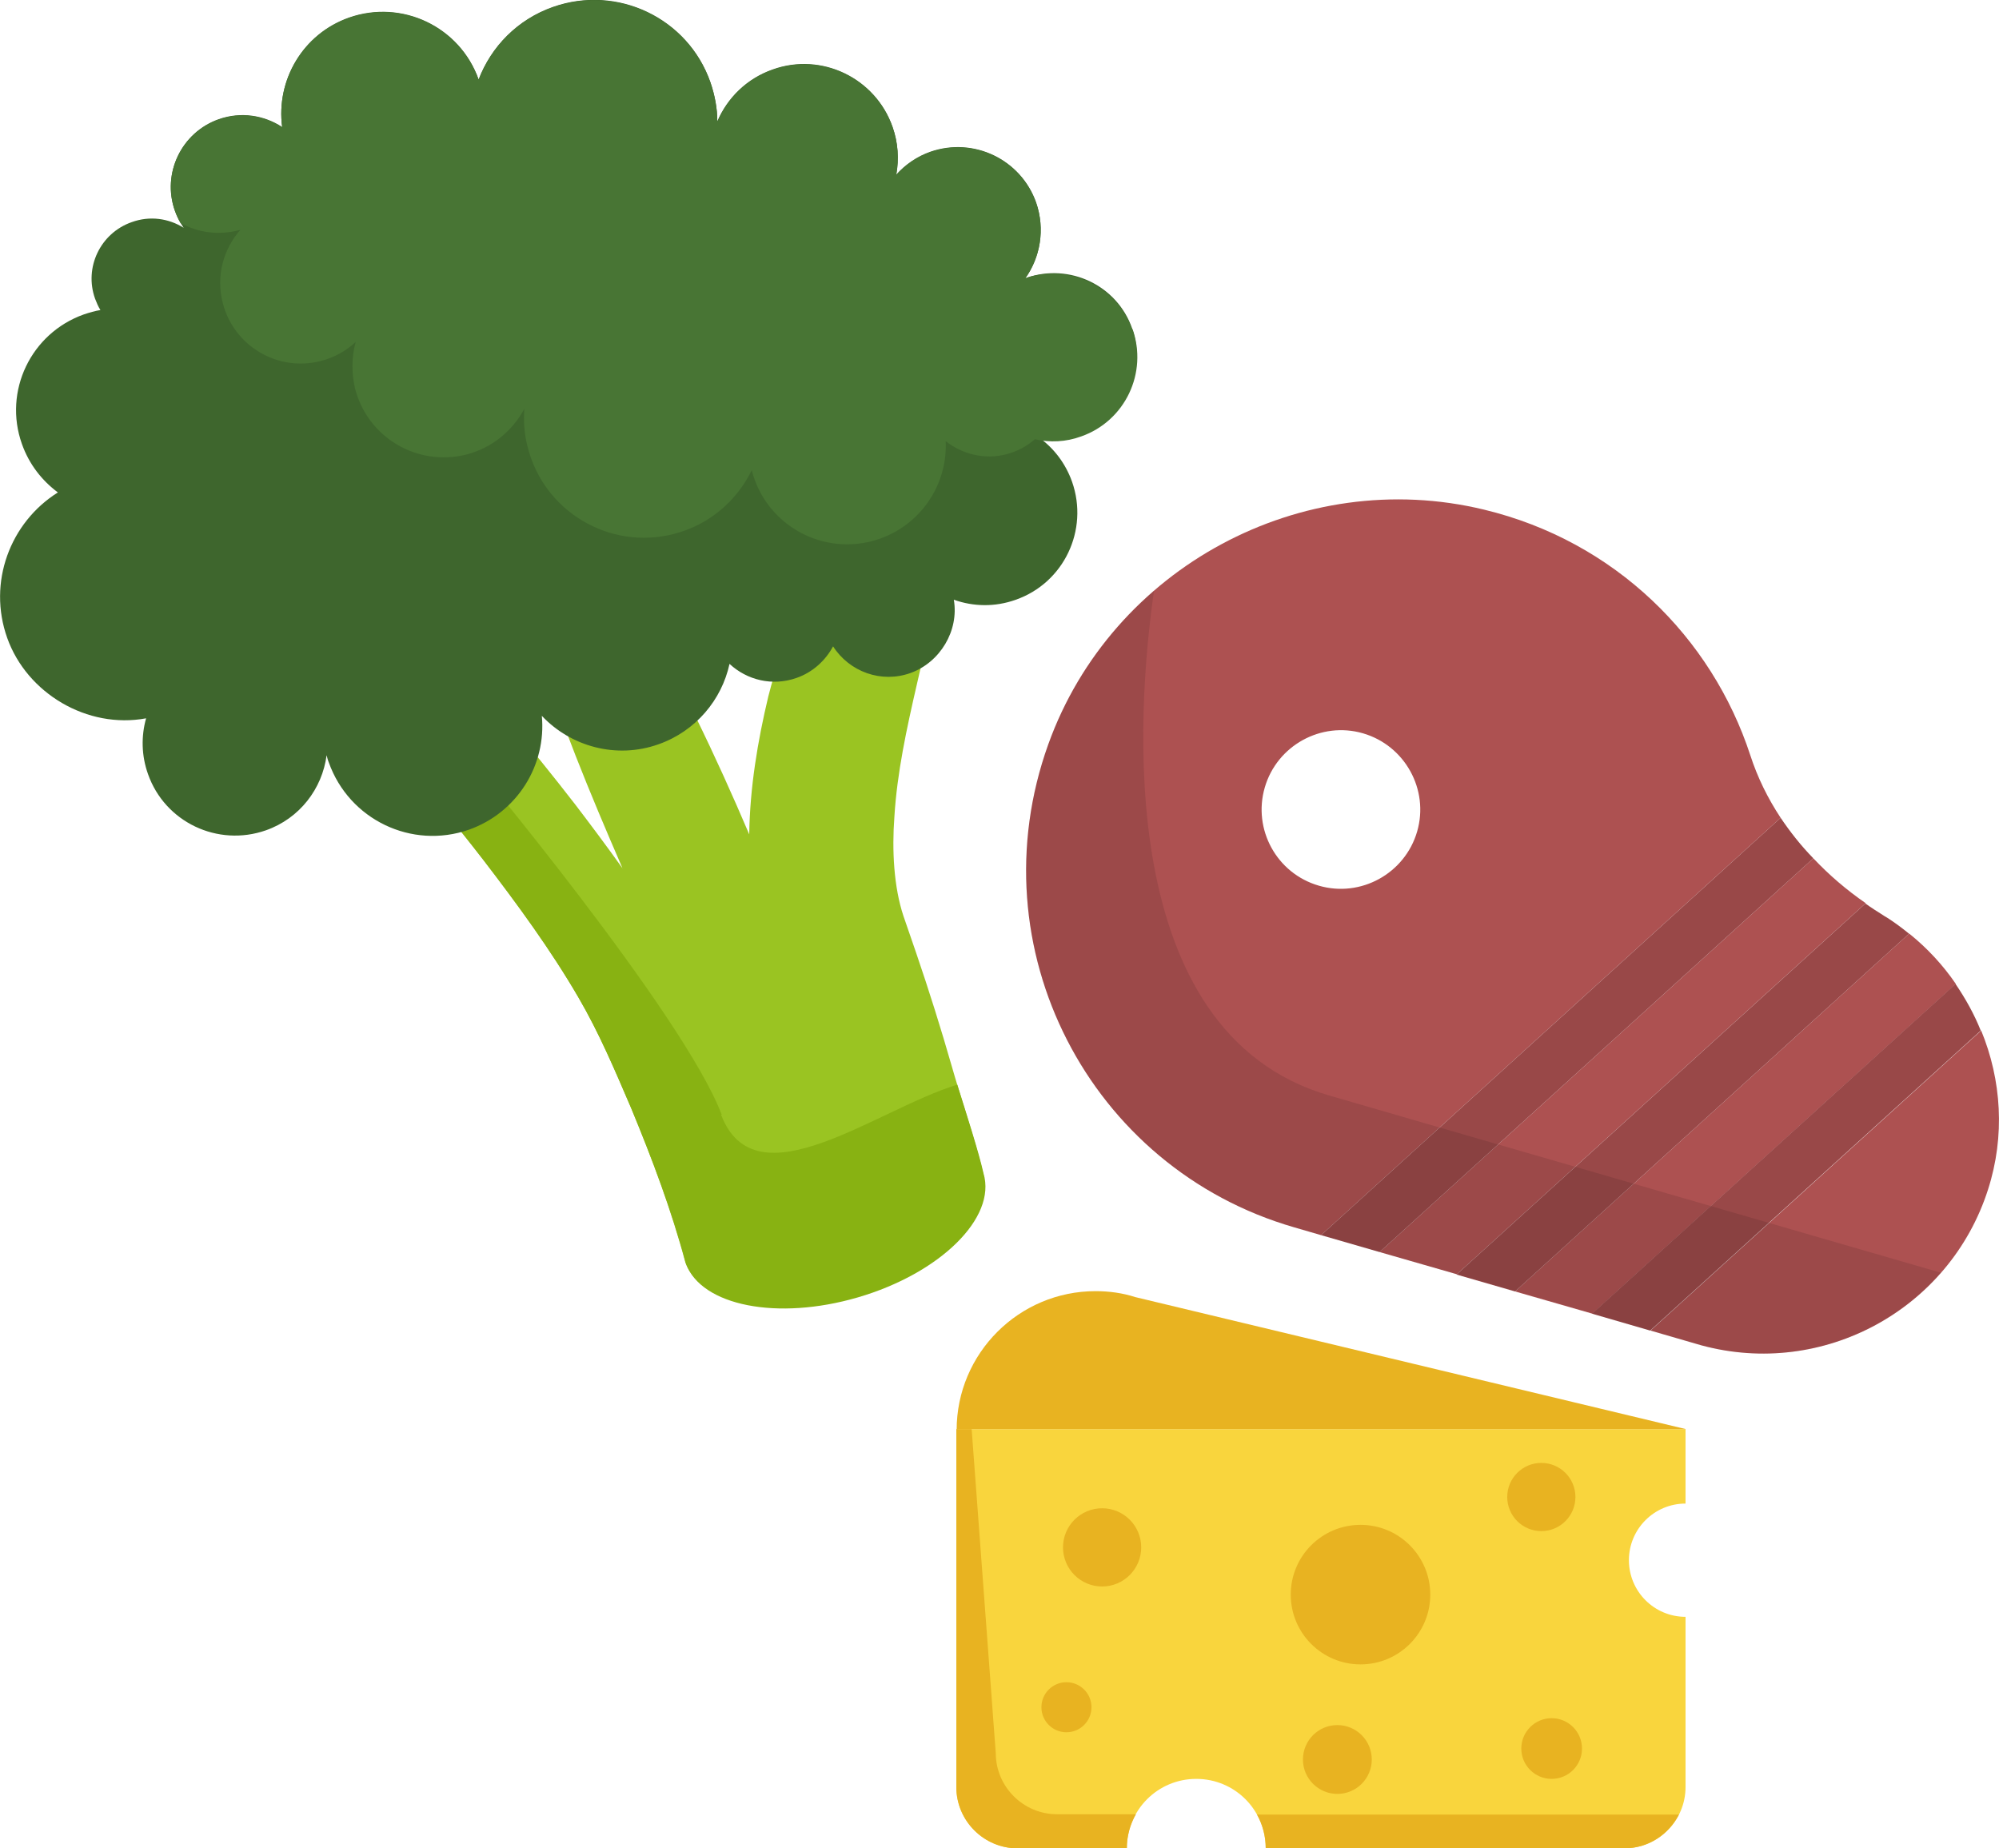 <svg id="Omnivor-color" xmlns="http://www.w3.org/2000/svg" viewBox="0 0 63.9 59.08">
  <g>
    <g>
      <path
        d="m30.13,17.62l-3.15-.65c-.62.83-1.09,1.71-1.49,2.6-.39.88-.7,1.78-.93,2.69-.34,1.42-.59,2.92-.61,4.41-1.07-2.51-2.25-4.99-3.65-7.37l-3.18,1.24c.76,2.45,1.74,4.82,2.76,7.17,0,.02.02.04.03.06-.49-.69-1-1.37-1.51-2.04-1.44-1.86-2.96-3.67-4.59-5.41l-2.78,1.85c.6.68,1.21,1.39,1.8,2.08.88,1.04,1.77,2.12,2.6,3.2,1.09,1.42,2.16,2.88,3.05,4.41.67,1.15,1.17,2.34,1.69,3.55.67,1.62,1.29,3.26,1.74,4.95h0c.5,1.34,2.92,1.82,5.49,1.07s4.44-2.55,4.02-3.96c-.19-.84-.76-2.55-.99-3.37-.35-1.22-.73-2.43-1.14-3.63l-.41-1.19c-.31-.93-.37-2.11-.29-3.17.17-2.82,1.23-5.64,1.54-8.47v-.02Z"
        style="fill: #9ac422;" />
      <path
        d="m23.07,35.63c-1.23-3.24-8.14-11.49-8.14-11.49l-.84,1.64c.46.57.92,1.14,1.36,1.71,1.09,1.42,2.16,2.88,3.05,4.41.67,1.15,1.17,2.34,1.69,3.55.67,1.62,1.29,3.26,1.74,4.95h0c.5,1.34,2.92,1.82,5.49,1.07,2.64-.77,4.44-2.55,4.02-3.96-.15-.68-.56-1.95-.84-2.84-2.59.79-6.45,3.85-7.55.96h0Z"
        style="fill: #88b212;" />
    </g>
    <path
      d="m32.81,8.91s-.04.01-.06.02c.5-.68.67-1.6.37-2.46-.49-1.38-2-2.1-3.38-1.62-.43.15-.8.41-1.09.73h0c.09-.5.06-1.02-.12-1.53-.55-1.56-2.27-2.39-3.83-1.83-.83.29-1.45.91-1.77,1.66,0-.42-.08-.84-.22-1.25-.72-2.06-2.98-3.13-5.03-2.41-1.14.4-1.98,1.27-2.38,2.32C14.7.85,12.85-.03,11.16.56c-1.48.52-2.34,2-2.14,3.5-.58-.38-1.32-.5-2.03-.25-1.19.42-1.82,1.73-1.4,2.92.07.2.17.39.28.55-.48-.3-1.08-.39-1.66-.18-1,.35-1.53,1.45-1.17,2.45.05.13.1.25.17.36-.18.03-.35.08-.53.14-1.69.6-2.58,2.45-1.98,4.14.23.65.64,1.17,1.15,1.55-1.53.96-2.25,2.88-1.62,4.65s2.56,2.92,4.44,2.57c-.16.57-.15,1.19.06,1.78.54,1.54,2.23,2.34,3.77,1.8,1.08-.38,1.8-1.33,1.94-2.4.02.08.04.16.07.23.65,1.83,2.65,2.79,4.48,2.15,1.55-.55,2.48-2.07,2.33-3.64.92.98,2.38,1.39,3.73.91,1.19-.42,2.02-1.42,2.27-2.57.56.52,1.37.72,2.14.45.52-.18.93-.56,1.17-1.01.52.81,1.54,1.19,2.48.85s1.55-1.35,1.38-2.34c.62.22,1.31.24,1.98,0,1.54-.54,2.34-2.23,1.8-3.77-.21-.59-.58-1.07-1.05-1.41.44.08.9.05,1.35-.11,1.38-.49,2.1-2,1.62-3.38s-2-2.1-3.38-1.62v.03Zm-4.09,8.53h-.02,0s0,0,0,0h.01Z"
      style="fill: #3e662d;" />
    <path
      d="m36.19,10.53c-.18-.52-.51-.95-.93-1.25-.69-.51-1.61-.68-2.48-.39.48-.68.63-1.57.34-2.41-.49-1.38-2-2.1-3.38-1.62-.43.15-.8.41-1.09.73h0c.09-.5.06-1.02-.12-1.53-.55-1.56-2.27-2.39-3.83-1.83-.83.29-1.45.91-1.77,1.66,0-.42-.08-.84-.22-1.25-.72-2.06-2.98-3.13-5.03-2.41-1.14.4-1.98,1.27-2.38,2.32C14.7.86,12.85-.02,11.16.57c-1.48.52-2.34,2-2.14,3.5-.58-.38-1.32-.5-2.03-.25-1.19.42-1.82,1.73-1.4,2.92.05.14.11.27.18.39.55.3,1.21.4,1.86.23.02,0,.04-.01.06-.02-.55.62-.79,1.48-.57,2.34.35,1.38,1.75,2.21,3.13,1.86.43-.11.81-.32,1.12-.61h0c-.13.47-.14.98-.02,1.49.4,1.56,1.98,2.5,3.55,2.11.83-.21,1.48-.76,1.86-1.46-.03.4,0,.82.11,1.23.52,2.05,2.61,3.29,4.66,2.77,1.14-.29,2.02-1.06,2.5-2.04.43,1.69,2.15,2.7,3.83,2.27,1.47-.38,2.44-1.73,2.37-3.2.53.42,1.24.6,1.94.42.35-.09.66-.26.91-.48.48.11.99.09,1.48-.09,1.4-.49,2.14-2.03,1.64-3.44h0v.02Z"
      style="fill: #487534;" />
  </g>
  <g>
    <g>
      <path
        d="m57.96,27.44l-13.86,12.58,2.47.71,13.07-11.86c-.61-.42-1.17-.9-1.67-1.43h-.01Zm5.37,5.5l-10.57,9.59,1.62.47h0c3.9,1.06,7.94-1.14,9.17-4.98.55-1.71.43-3.5-.22-5.08Zm-2.3-3.1l-12.6,11.44,2.47.71,11.62-10.54c-.41-.6-.91-1.14-1.48-1.6h-.01Zm-5.08-5.7c-1.23-3.76-4.32-6.84-8.51-7.85-5.83-1.41-11.9,1.85-13.93,7.5-2.34,6.51,1.32,13.55,7.86,15.44l.86.25,14.69-13.34c-.41-.62-.74-1.29-.97-2Zm-13.79,4.17c-1.35-.39-2.12-1.8-1.73-3.14s1.8-2.12,3.14-1.73,2.12,1.8,1.73,3.14-1.8,2.12-3.14,1.73Z"
        style="fill: #ad5151;" />
      <path d="m63.32,32.94l-10.57,9.59-1.86-.54,11.62-10.54c.32.47.6.97.81,1.5h0Z"
        style="fill: #994848;" />
      <path
        d="m61.03,29.84l-12.6,11.44-1.87-.54,13.07-11.86c.18.13.37.25.56.37.04.03.08.05.13.08.25.16.48.33.71.52h0Z"
        style="fill: #994848;" />
      <path d="m57.96,27.44l-13.86,12.58-1.87-.54,14.69-13.34c.31.46.65.89,1.04,1.29h0Z"
        style="fill: #994848;" />
    </g>
    <path
      d="m50.89,41.99l1.86.54,1.62.47h0c2.87.78,5.82-.21,7.67-2.32l-19.54-5.66c-6.95-2.01-6.16-12.32-5.61-16.14-1.49,1.29-2.68,2.96-3.38,4.91-2.34,6.51,1.32,13.55,7.86,15.44l.86.25,1.87.54,2.47.71,1.87.54,2.47.71h-.02Z"
      style="isolation: isolate; opacity: .1;" />
  </g>
  <g>
    <path
      d="m52.07,49.87c0-1,.81-1.81,1.81-1.81v-2.38h-23.31v11.44c0,1.08.88,1.96,1.96,1.96h3.49c0-1.23.99-2.22,2.22-2.22s2.22.99,2.22,2.22h11.46c1.08,0,1.96-.88,1.96-1.96v-5.44c-1,0-1.81-.81-1.81-1.81Z"
      style="fill: #f9d53d;" />
    <path d="m30.58,45.71c0-2.45,1.99-4.44,4.44-4.44.44,0,.87.06,1.27.19l17.6,4.22h-23.31"
      style="fill: #e8b321;" />
    <circle cx="35.23" cy="49.46" r="1.25" style="fill: #e8b321;" />
    <circle cx="43.49" cy="50.97" r="2.23" style="fill: #e8b321;" />
    <circle cx="49.6" cy="55.89" r=".97" style="fill: #e8b321;" />
    <circle cx="34.09" cy="54.57" r=".8" style="fill: #e8b321;" />
    <circle cx="49.27" cy="47.85" r="1.09" style="fill: #e8b321;" />
    <circle cx="42.75" cy="56.24" r="1.1" style="fill: #e8b321;" />
    <path
      d="m33.79,57.99c-1.08,0-1.96-.88-1.96-1.96l-.77-10.35h-.49v11.44c0,1.08.88,1.96,1.96,1.96h3.49c0-.4.11-.77.29-1.09,0,0-2.52,0-2.52,0Z"
      style="fill: #e8b321;" />
    <path d="m40.18,58c.18.32.28.69.28,1.08h11.46c.77,0,1.42-.44,1.75-1.08h-13.49Z"
      style="fill: #e8b321;" />
  </g>
</svg>